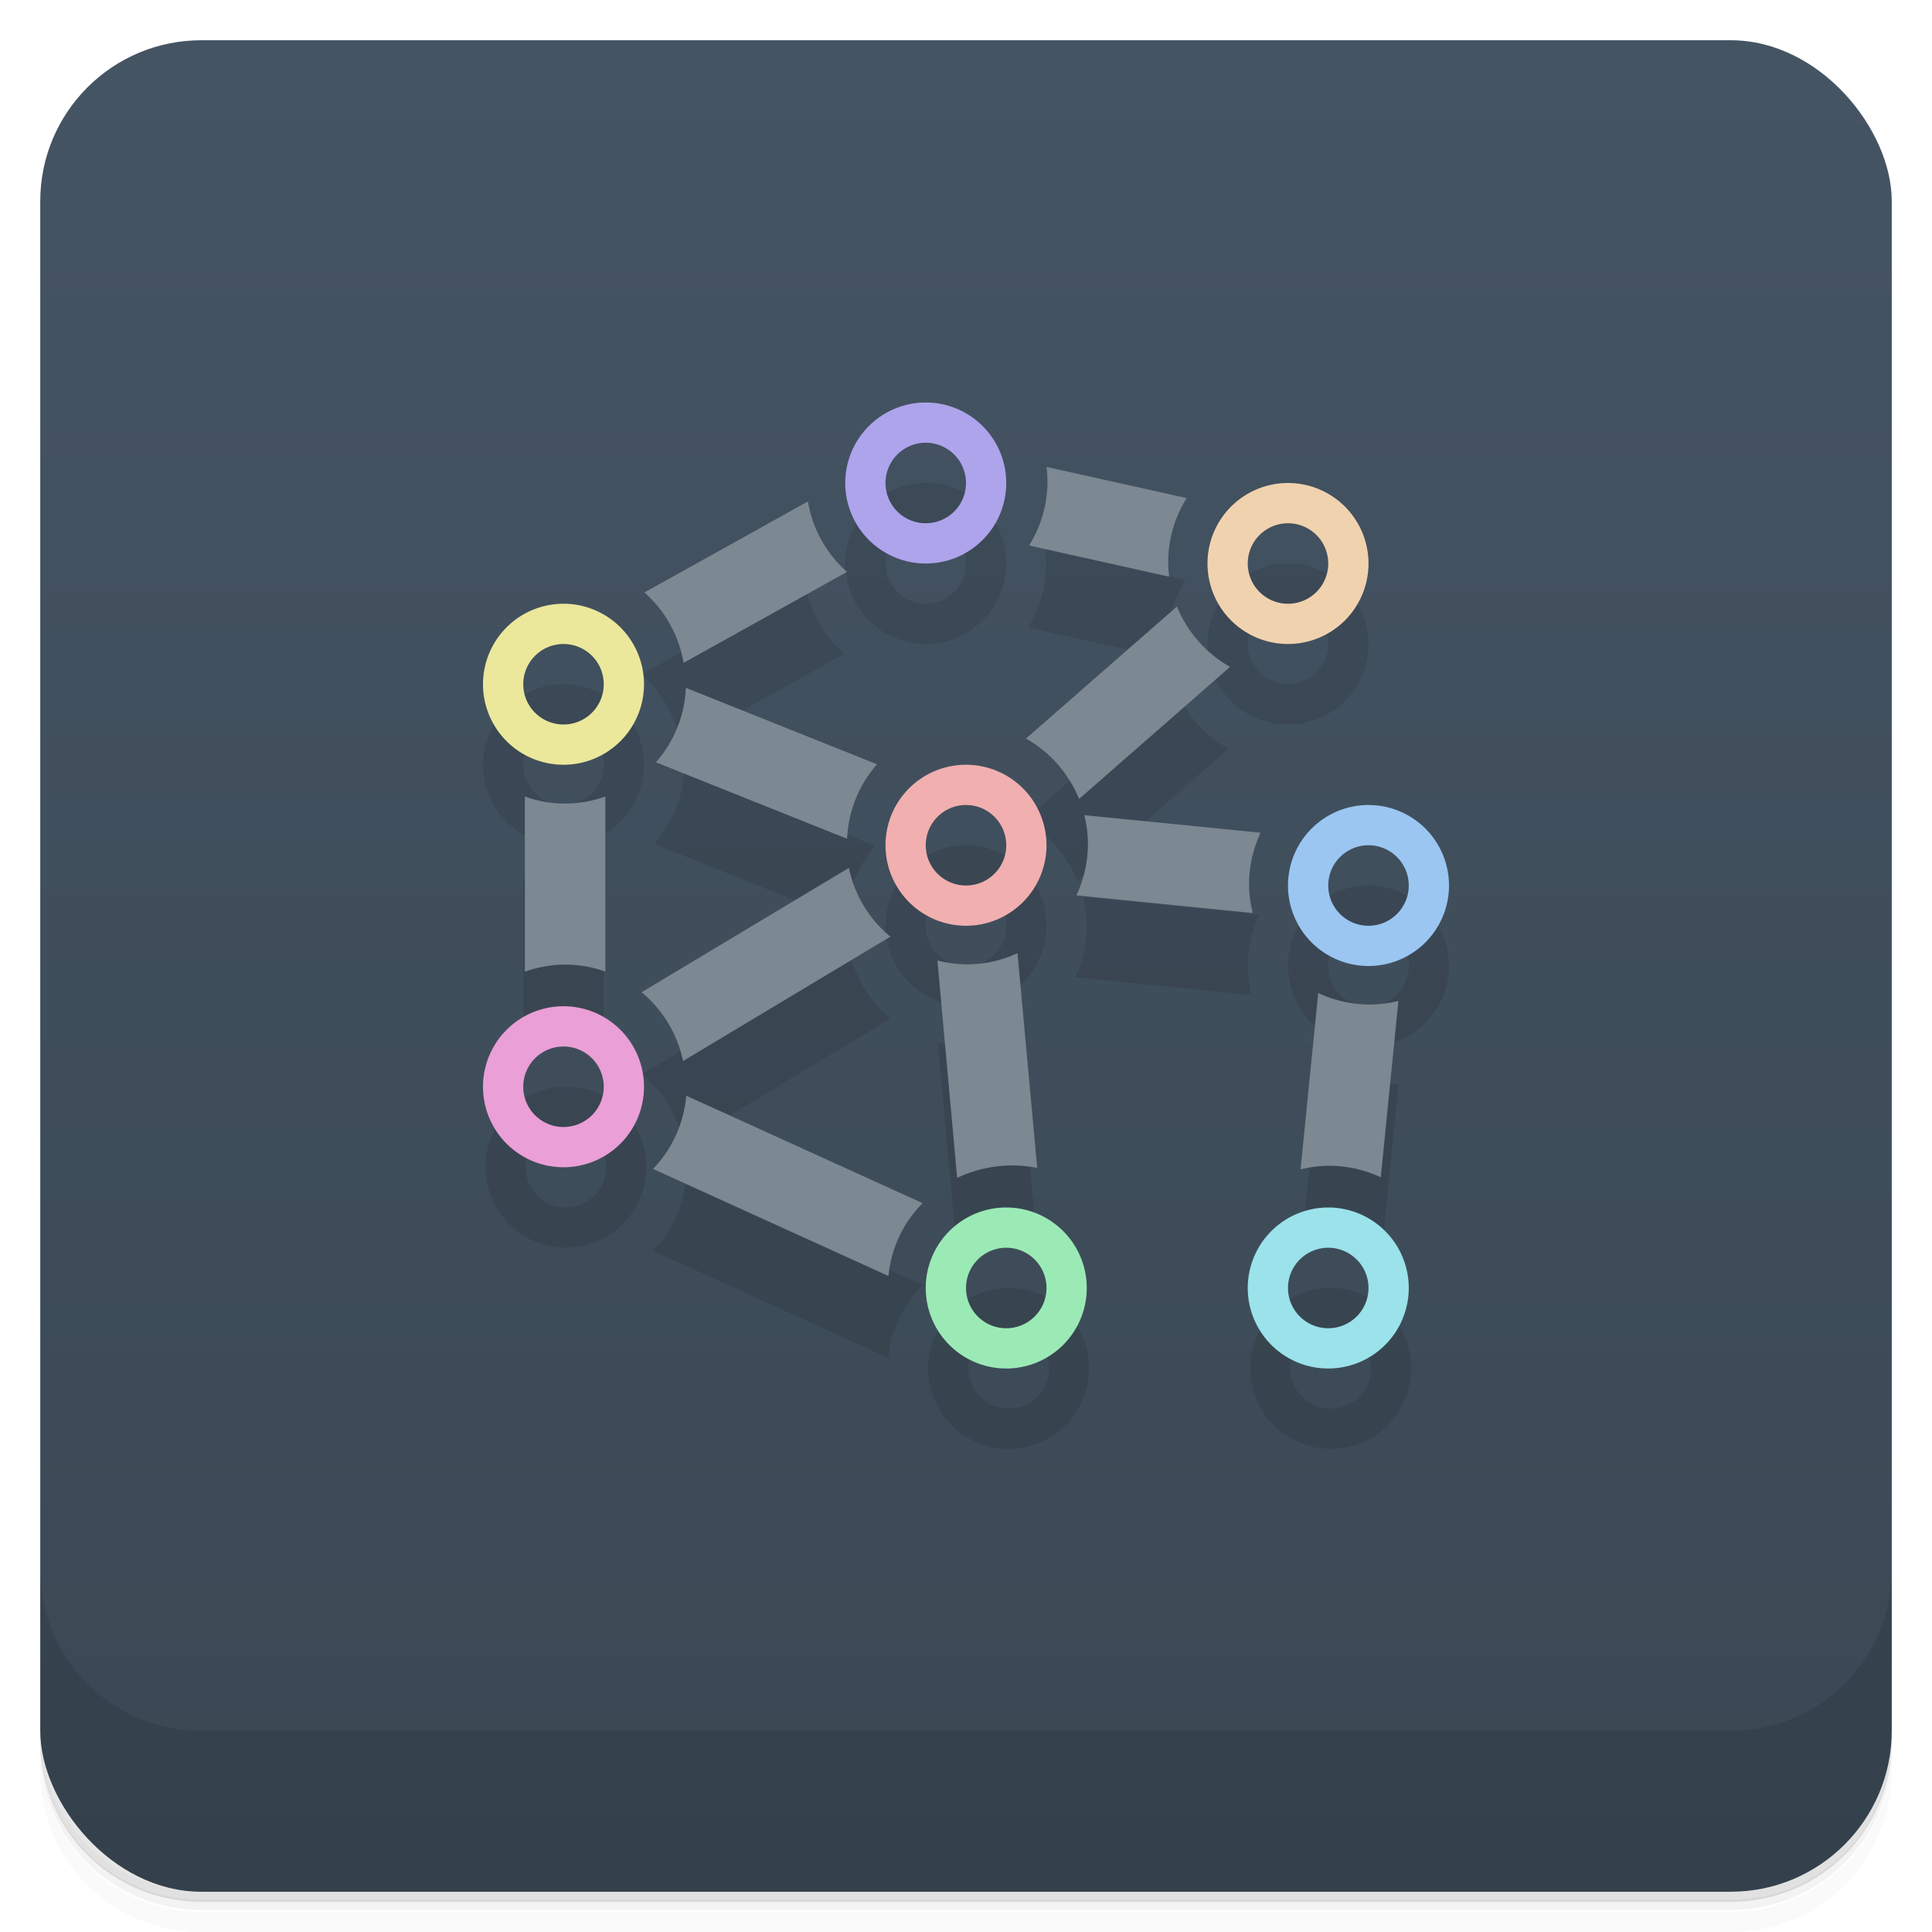 <svg version="1.1" viewBox="0 0 48 48" xmlns="http://www.w3.org/2000/svg">
 <defs>
  <linearGradient id="bg" x2="0" y1="1" y2="47" gradientUnits="userSpaceOnUse">
   <stop style="stop-color:#455463" offset="0"/>
   <stop style="stop-color:#3a4854" offset="1"/>
  </linearGradient>
 </defs>
 <path d="m1 43v0.25c0 2.22 1.78 4 4 4h38c2.22 0 4-1.78 4-4v-0.25c0 2.22-1.78 4-4 4h-38c-2.22 0-4-1.78-4-4zm0 0.5v0.5c0 2.22 1.78 4 4 4h38c2.22 0 4-1.78 4-4v-0.5c0 2.22-1.78 4-4 4h-38c-2.22 0-4-1.78-4-4z" style="opacity:.02"/>
 <path d="m1 43.2v0.25c0 2.22 1.78 4 4 4h38c2.22 0 4-1.78 4-4v-0.25c0 2.22-1.78 4-4 4h-38c-2.22 0-4-1.78-4-4z" style="opacity:.05"/>
 <path d="m1 43v0.25c0 2.22 1.78 4 4 4h38c2.22 0 4-1.78 4-4v-0.25c0 2.22-1.78 4-4 4h-38c-2.22 0-4-1.78-4-4z" style="opacity:.1"/>
 <rect x="1" y="1" width="46" height="46" rx="4" style="fill:url(#bg)"/>
 <path d="m1 39v4c0 2.22 1.78 4 4 4h38c2.22 0 4-1.78 4-4v-4c0 2.22-1.78 4-4 4h-38c-2.22 0-4-1.78-4-4z" style="opacity:.1"/>
 <path d="m23 12a2 2 0 0 0-2 2 2 2 0 0 0 2 2 2 2 0 0 0 2-2 2 2 0 0 0-2-2zm0 1a1 1 0 0 1 1 1 1 1 0 0 1-1 1 1 1 0 0 1-1-1 1 1 0 0 1 1-1zm2.97 0.637c0.016 0.12 0.024 0.242 0.025 0.363-7.02e-4 0.562-0.159 1.11-0.457 1.59l3.48 0.775c-0.016-0.12-0.024-0.242-0.025-0.363 9.22e-4 -0.562 0.16-1.11 0.459-1.59zm6.03 0.363a2 2 0 0 0-2 2 2 2 0 0 0 2 2 2 2 0 0 0 2-2 2 2 0 0 0-2-2zm-12 0.496-4.06 2.26c0.515 0.454 0.858 1.07 0.973 1.75l4.06-2.26c-0.514-0.455-0.857-1.07-0.971-1.75zm12 0.504a1 1 0 0 1 1 1 1 1 0 0 1-1 1 1 1 0 0 1-1-1 1 1 0 0 1 1-1zm-18 2a2 2 0 0 0-2 2 2 2 0 0 0 2 2 2 2 0 0 0 2-2 2 2 0 0 0-2-2zm15.2 0.107-3.75 3.28c0.599 0.336 1.06 0.867 1.32 1.5l3.75-3.28c-0.598-0.336-1.06-0.867-1.32-1.5zm-15.2 0.893a1 1 0 0 1 1 1 1 1 0 0 1-1 1 1 1 0 0 1-1-1 1 1 0 0 1 1-1zm3 1.12c-0.029 0.685-0.292 1.34-0.744 1.85l4.75 1.9c0.029-0.685 0.292-1.34 0.744-1.85zm7 1.88a2 2 0 0 0-2 2 2 2 0 0 0 2 2 2 2 0 0 0 2-2 2 2 0 0 0-2-2zm-9 0.824c-0.321 0.115-0.659 0.174-1 0.176-0.341-7.24e-4 -0.679-0.059-1-0.174v4.35c0.321-0.115 0.659-0.174 1-0.176 0.341 7.24e-4 0.679 0.059 1 0.174zm9 0.176a1 1 0 0 1 1 1 1 1 0 0 1-1 1 1 1 0 0 1-1-1 1 1 0 0 1 1-1zm10 0a2 2 0 0 0-2 2 2 2 0 0 0 2 2 2 2 0 0 0 2-2 2 2 0 0 0-2-2zm-7.09 0.287c0.058 0.233 0.089 0.473 0.09 0.713-7.84e-4 0.441-0.099 0.877-0.287 1.28l4.38 0.439c-0.059-0.234-0.09-0.474-0.092-0.715 7.84e-4 -0.441 0.099-0.877 0.287-1.28zm7.09 0.713a1 1 0 0 1 1 1 1 1 0 0 1-1 1 1 1 0 0 1-1-1 1 1 0 0 1 1-1zm-12.9 0.6-5.15 3.09c0.529 0.437 0.892 1.04 1.03 1.71l5.15-3.09c-0.528-0.436-0.892-1.04-1.03-1.71zm4.19 2.12c-0.392 0.182-0.82 0.276-1.25 0.277-0.25-9.62e-4 -0.498-0.033-0.74-0.096l0.49 5.4c0.426-0.202 0.894-0.307 1.37-0.309 0.208 9.34e-4 0.415 0.022 0.619 0.062zm7.47 0.99-0.438 4.38c0.233-0.058 0.473-0.089 0.713-0.09 0.441 7.84e-4 0.877 0.099 1.28 0.287l0.438-4.38c-0.233 0.058-0.473 0.089-0.713 0.09-0.441-7.84e-4 -0.877-0.099-1.28-0.287zm-18.7 0.287a2 2 0 0 0-2 2 2 2 0 0 0 2 2 2 2 0 0 0 2-2 2 2 0 0 0-2-2zm0 1a1 1 0 0 1 1 1 1 1 0 0 1-1 1 1 1 0 0 1-1-1 1 1 0 0 1 1-1zm2.99 1.26c-0.059 0.683-0.351 1.33-0.826 1.82l5.85 2.66c0.061-0.678 0.36-1.32 0.848-1.81zm8.01 2.74a2 2 0 0 0-2 2 2 2 0 0 0 2 2 2 2 0 0 0 2-2 2 2 0 0 0-2-2zm8 0a2 2 0 0 0-2 2 2 2 0 0 0 2 2 2 2 0 0 0 2-2 2 2 0 0 0-2-2zm-8 1a1 1 0 0 1 1 1 1 1 0 0 1-1 1 1 1 0 0 1-1-1 1 1 0 0 1 1-1zm8 0a1 1 0 0 1 1 1 1 1 0 0 1-1 1 1 1 0 0 1-1-1 1 1 0 0 1 1-1z" style="opacity:.1"/>
 <path d="m14 15a2 2 0 0 0-2 2 2 2 0 0 0 2 2 2 2 0 0 0 2-2 2 2 0 0 0-2-2zm0 1a1 1 0 0 1 1 1 1 1 0 0 1-1 1 1 1 0 0 1-1-1 1 1 0 0 1 1-1z" style="fill:#ebe89c"/>
 <path d="m14 25a2 2 0 0 0-2 2 2 2 0 0 0 2 2 2 2 0 0 0 2-2 2 2 0 0 0-2-2zm0 1a1 1 0 0 1 1 1 1 1 0 0 1-1 1 1 1 0 0 1-1-1 1 1 0 0 1 1-1z" style="fill:#ea9fd6"/>
 <path d="m25 30a2 2 0 0 0-2 2 2 2 0 0 0 2 2 2 2 0 0 0 2-2 2 2 0 0 0-2-2zm0 1a1 1 0 0 1 1 1 1 1 0 0 1-1 1 1 1 0 0 1-1-1 1 1 0 0 1 1-1z" style="fill:#9beab5"/>
 <path d="m23 10a2 2 0 0 0-2 2 2 2 0 0 0 2 2 2 2 0 0 0 2-2 2 2 0 0 0-2-2zm0 1a1 1 0 0 1 1 1 1 1 0 0 1-1 1 1 1 0 0 1-1-1 1 1 0 0 1 1-1z" style="fill:#ada4ec"/>
 <path d="m34 20a2 2 0 0 0-2 2 2 2 0 0 0 2 2 2 2 0 0 0 2-2 2 2 0 0 0-2-2zm0 1a1 1 0 0 1 1 1 1 1 0 0 1-1 1 1 1 0 0 1-1-1 1 1 0 0 1 1-1z" style="fill:#9ac6f1"/>
 <path d="m24 19a2 2 0 0 0-2 2 2 2 0 0 0 2 2 2 2 0 0 0 2-2 2 2 0 0 0-2-2zm0 1a1 1 0 0 1 1 1 1 1 0 0 1-1 1 1 1 0 0 1-1-1 1 1 0 0 1 1-1z" style="fill:#f1afaf"/>
 <path d="m32 12a2 2 0 0 0-2 2 2 2 0 0 0 2 2 2 2 0 0 0 2-2 2 2 0 0 0-2-2zm0 1a1 1 0 0 1 1 1 1 1 0 0 1-1 1 1 1 0 0 1-1-1 1 1 0 0 1 1-1z" style="fill:#f1d2af"/>
 <path d="m26 11.6c0.016 0.12 0.024 0.242 0.025 0.363-7.02e-4 0.562-0.159 1.11-0.457 1.59l3.48 0.775c-0.016-0.12-0.024-0.242-0.025-0.363 9.22e-4 -0.562 0.16-1.11 0.459-1.59zm-5.93 0.859-4.06 2.26c0.515 0.454 0.858 1.07 0.973 1.75l4.06-2.26c-0.514-0.455-0.857-1.07-0.971-1.75zm9.17 2.61-3.75 3.28c0.599 0.336 1.06 0.867 1.32 1.5l3.75-3.28c-0.598-0.336-1.06-0.867-1.32-1.5zm-12.2 2.02c-0.029 0.685-0.292 1.34-0.744 1.85l4.75 1.9c0.029-0.685 0.292-1.34 0.744-1.85zm-2 2.7c-0.321 0.115-0.659 0.174-1 0.176-0.341-7.24e-4 -0.679-0.059-1-0.174v4.35c0.321-0.115 0.659-0.174 1-0.176 0.341 7.24e-4 0.679 0.059 1 0.174zm11.9 0.463c0.058 0.233 0.089 0.473 0.09 0.713-7.84e-4 0.441-0.099 0.877-0.287 1.28l4.38 0.439c-0.059-0.234-0.09-0.474-0.092-0.715 7.84e-4 -0.441 0.099-0.877 0.287-1.28zm-5.85 1.31-5.15 3.09c0.529 0.437 0.892 1.04 1.03 1.71l5.15-3.09c-0.528-0.436-0.892-1.04-1.03-1.71zm4.19 2.12c-0.392 0.182-0.82 0.276-1.25 0.277-0.25-9.62e-4 -0.498-0.033-0.74-0.096l0.49 5.4c0.426-0.202 0.894-0.307 1.37-0.309 0.208 9.34e-4 0.415 0.022 0.619 0.062zm7.47 0.99-0.438 4.38c0.233-0.058 0.473-0.089 0.713-0.09 0.441 7.84e-4 0.877 0.099 1.28 0.287l0.438-4.38c-0.233 0.058-0.473 0.089-0.713 0.09-0.441-7.84e-4 -0.877-0.099-1.28-0.287zm-15.7 2.55c-0.059 0.683-0.351 1.33-0.826 1.82l5.85 2.66c0.061-0.678 0.36-1.32 0.848-1.81z" style="fill:#7c8892"/>
 <path d="m33 30a2 2 0 0 0-2 2 2 2 0 0 0 2 2 2 2 0 0 0 2-2 2 2 0 0 0-2-2zm0 1a1 1 0 0 1 1 1 1 1 0 0 1-1 1 1 1 0 0 1-1-1 1 1 0 0 1 1-1z" style="fill:#9be2ea"/>
</svg>
